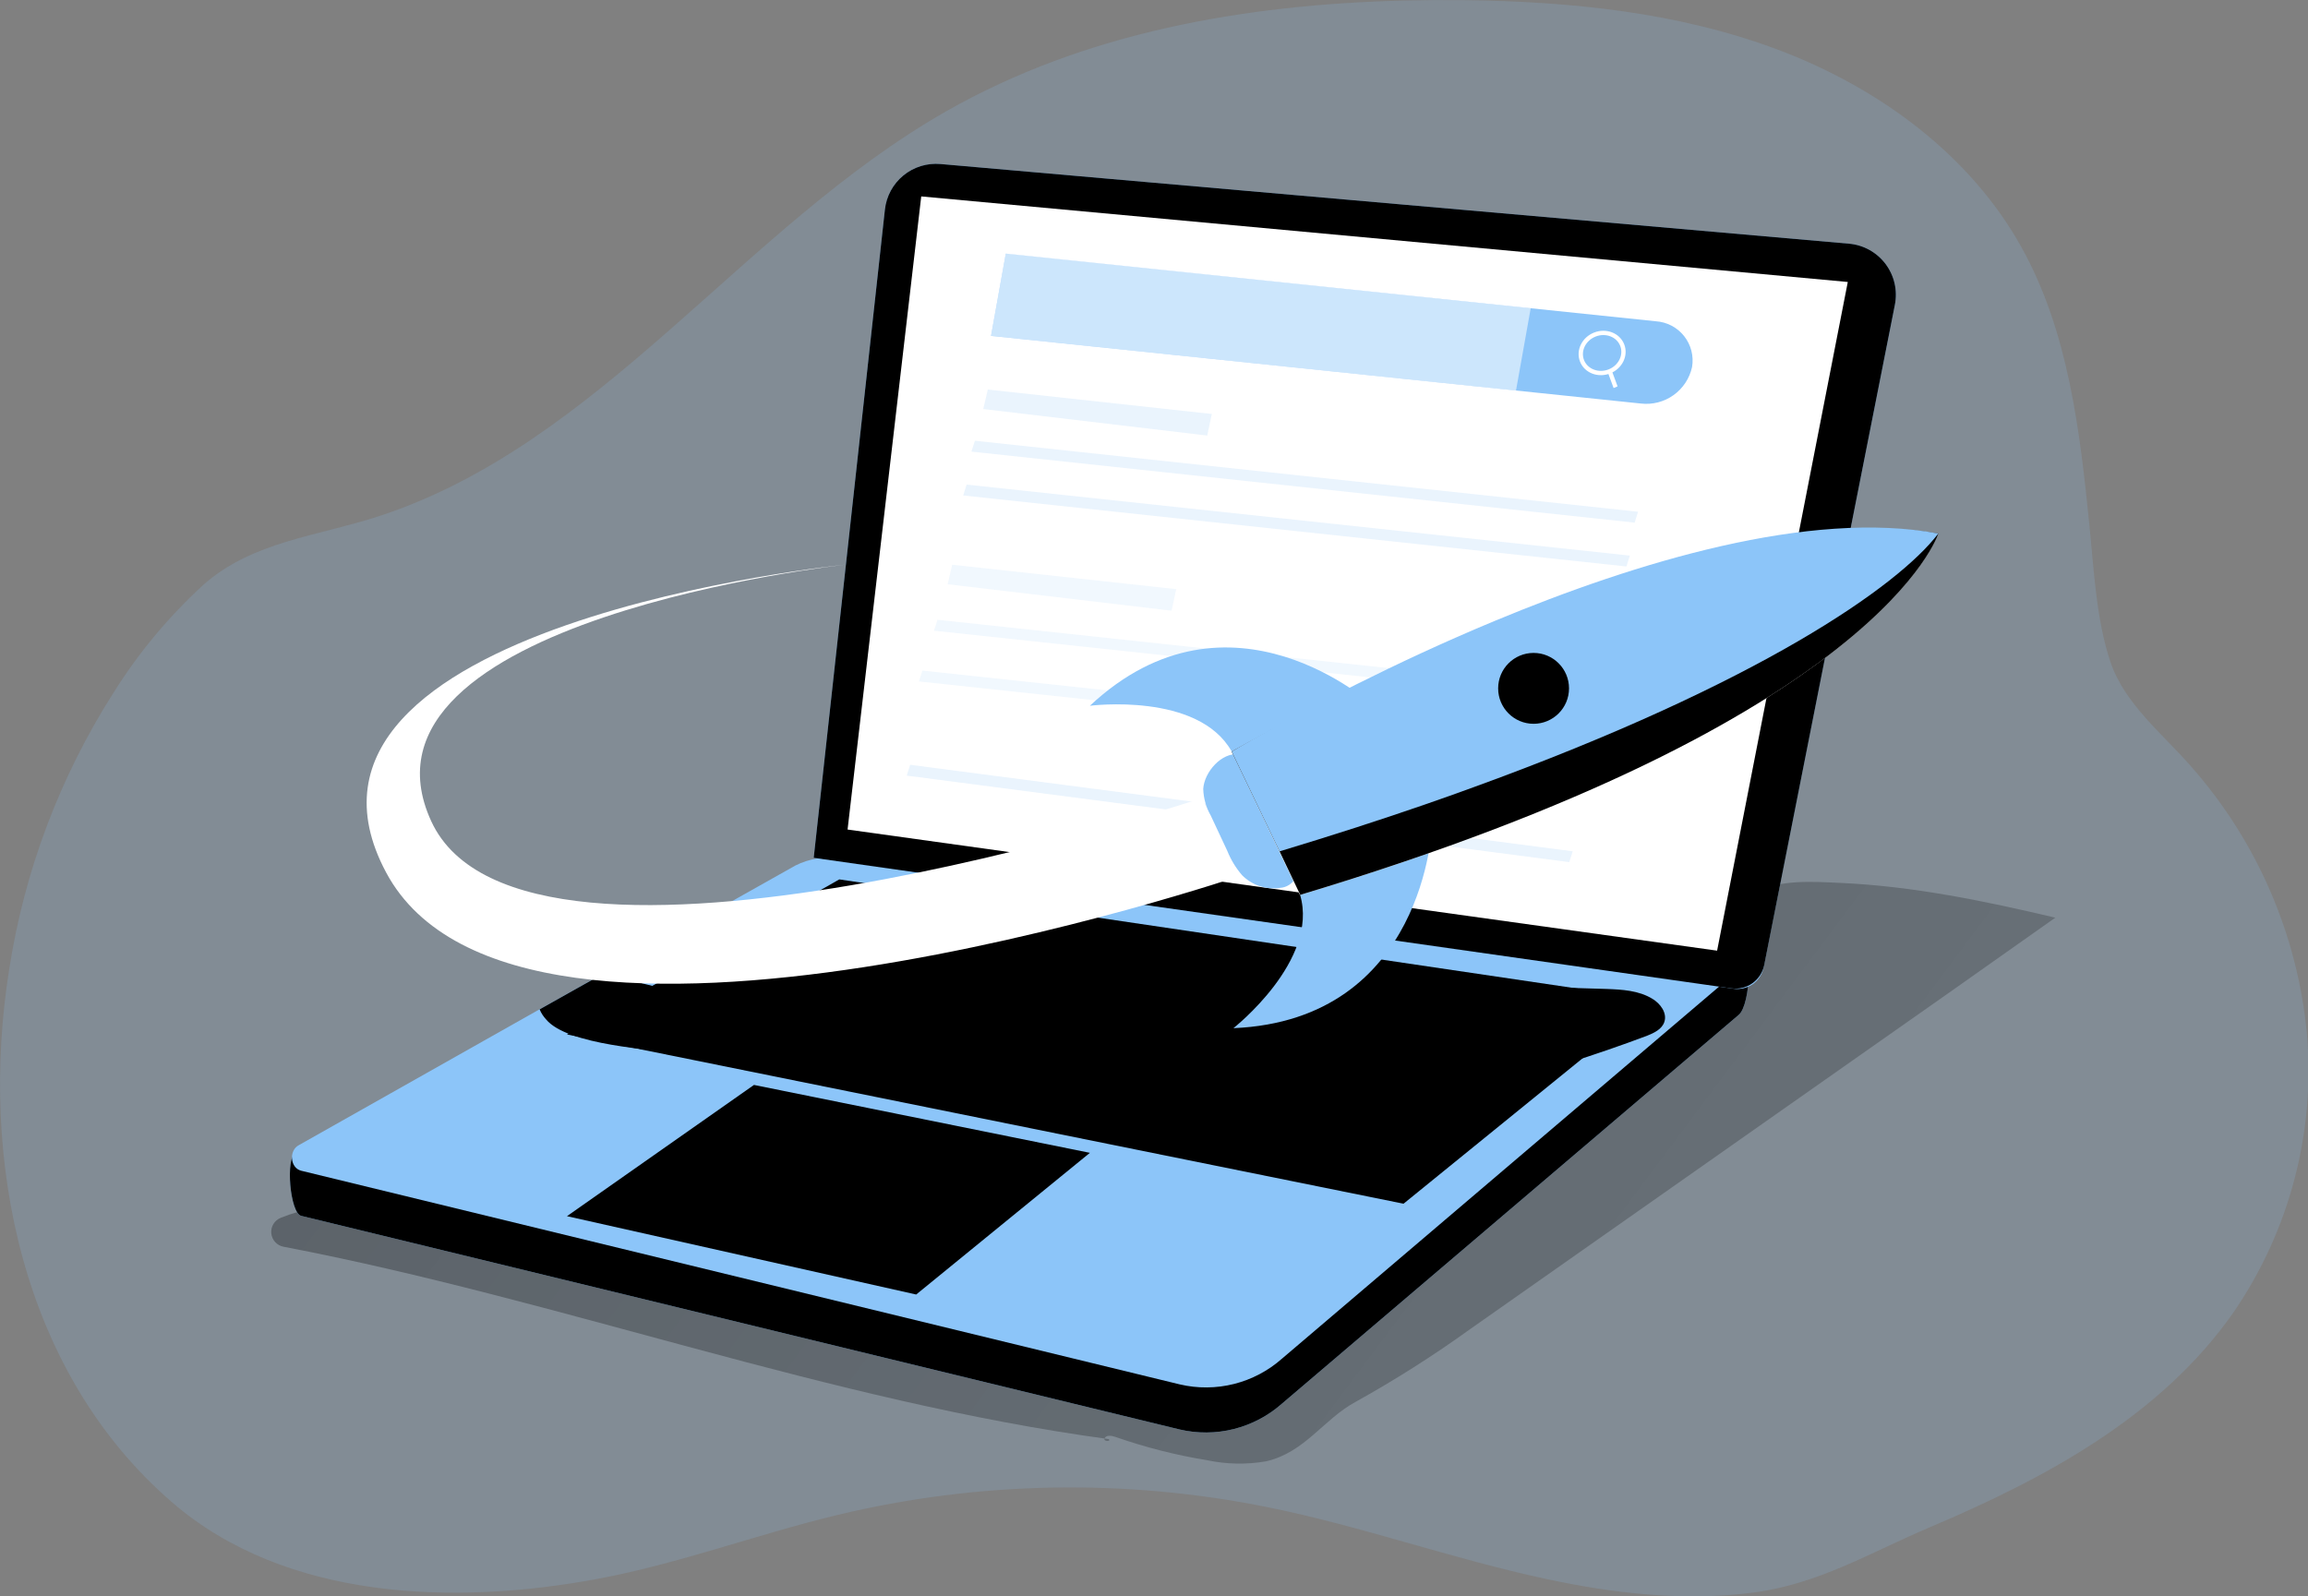 <svg width="558" height="386" viewBox="0 0 558 386" fill="none" xmlns="http://www.w3.org/2000/svg">
<rect x="0" y="0" width="558" height="386" fill="#808080" stroke="none"/>
<g clip-path="url(#clip0_6_57)">
<path opacity="0.18" d="M241.652 20.274C237.291 22.294 233.007 24.482 228.8 26.884C179.61 54.885 145.184 107.444 91.327 124.902C76.746 129.631 61.094 130.931 49.313 141.275C40.812 149.033 33.415 157.918 27.326 167.684C14.452 187.921 5.909 210.604 2.234 234.305C-5.126 280.208 5.171 331.895 41.693 363.339C69.142 386.994 109.993 388.188 144.373 381.792C164.095 378.135 182.991 371.005 202.514 366.307C236.647 358.128 272.153 357.496 306.556 364.456C329.246 369.046 351.171 376.957 373.877 381.807C390.187 385.311 407.17 387.255 423.817 385.097C439.79 383.031 452.107 375.412 466.657 369.261C494.336 357.525 522.35 342.56 539.992 317.329C553.562 297.556 559.831 273.679 557.725 249.79C555.429 225.937 545.668 203.417 529.832 185.434C522.809 177.355 513.629 170.224 510.202 159.942C506.775 149.66 506.239 137.664 505.168 127.121C502.843 104.001 500.058 80.223 488.797 59.904C476.281 37.319 454.111 21.146 429.922 12.042C405.732 2.938 379.584 0.337 353.742 0.031C315.476 -0.352 276.2 4.238 241.652 20.274Z" fill="#8CC5F9"/>
<path d="M496.906 221.896L470.896 240.257L355.409 321.399C346.54 327.79 337.303 333.656 327.747 338.965C319.959 343.172 315.506 351.205 306.081 353.347C301.401 354.161 296.609 354.078 291.959 353.103C284.357 351.865 276.877 349.966 269.606 347.426C268.718 347.12 267.448 346.936 267.051 347.793C266.653 348.65 268.795 348.558 268.045 347.977C200.341 338.796 135.652 314.314 68.56 301.462C67.781 301.317 67.069 300.923 66.533 300.339C65.997 299.756 65.665 299.013 65.587 298.224C65.51 297.435 65.69 296.642 66.103 295.965C66.514 295.288 67.135 294.763 67.872 294.469C73.273 292.266 79.163 291.409 85.115 290.246C95.826 288.272 106.383 286.344 117.062 284.6C138.586 280.871 160.317 278.459 182.134 277.378C218.365 275.848 254.933 279.719 290.766 274.103C324.809 268.778 356.848 255.176 388.519 241.558C396.169 238.283 403.957 234.887 409.94 229.133C414.637 224.62 418.401 218.667 424.383 215.699C430.595 212.639 438.153 213.174 444.824 213.48C462.419 214.261 479.8 217.841 496.906 221.896Z" fill="url(#paint0_linear_6_57)"/>
<path d="M71.498 278.678L222.726 212.884C226.001 211.24 229.698 210.626 233.329 211.124L420.374 227.022C423.954 227.527 423.312 242.92 420.374 245.383L309.906 339.424C306.579 342.361 302.596 344.458 298.292 345.539C293.987 346.62 289.486 346.653 285.166 345.636L72.829 293.995C70.121 293.337 68.958 279.933 71.498 278.678Z" fill="#8CC5F9"/>
<path d="M71.498 278.678L222.726 212.884C226.001 211.24 229.698 210.626 233.329 211.124L420.374 227.022C423.954 227.527 423.312 242.92 420.374 245.383L309.906 339.424C306.579 342.361 302.596 344.458 298.292 345.539C293.987 346.62 289.486 346.653 285.166 345.636L72.829 293.995C70.121 293.337 68.958 279.933 71.498 278.678Z" fill="url(#paint1_linear_6_57)"/>
<path d="M420.42 234.474L309.952 328.514C306.628 331.456 302.646 333.557 298.341 334.641C294.035 335.724 289.533 335.759 285.212 334.741L72.829 283.085C70.121 282.427 69.769 278.143 72.294 276.873L130.496 244.021L145.796 235.422L192.324 209.273C195.599 207.628 199.296 207.014 202.927 207.513L418.538 226.272C422.119 226.701 423.312 232.01 420.42 234.474Z" fill="#8CC5F9"/>
<path d="M202.912 212.639L399.994 241.787L339.329 291.057L137.075 250.127L202.912 212.639Z" fill="url(#paint2_linear_6_57)"/>
<path d="M402.381 247.112C401.8 248.872 399.887 249.775 398.158 250.463C385.554 255.192 372.703 259.237 359.663 262.582C347.285 265.994 334.372 269.437 321.734 267.172C320.147 266.759 318.501 266.625 316.868 266.774C314.175 267.264 312.186 269.452 310.09 271.181C299.64 279.78 284.37 277.822 271.059 275.404C271.635 271.016 271.921 266.594 271.916 262.169C236.313 262.808 200.72 260.382 165.533 254.916C157.883 253.738 137.213 252.804 131.995 246.454C131.35 245.754 130.833 244.946 130.465 244.067L145.765 235.468C146.459 235.498 147.146 235.606 147.816 235.789C188.527 247.079 230.84 251.475 273.002 248.795C274.089 243.302 268.412 236.432 272.727 232.79C274.147 231.78 275.867 231.279 277.608 231.367C284.067 231.116 290.489 232.462 296.305 235.285C299.747 236.968 302.991 239.171 306.709 240.12C310.347 240.842 314.079 240.961 317.756 240.472C341.229 238.715 364.782 238.265 388.305 239.125C392.176 239.263 396.23 239.492 399.52 241.527C401.448 242.69 403.116 244.955 402.381 247.112Z" fill="url(#paint3_linear_6_57)"/>
<path d="M182.287 262.337L263.501 278.755L221.502 313.014L137.075 294.071L182.287 262.337Z" fill="url(#paint4_linear_6_57)"/>
<path d="M141.68 300.008C142.511 301.676 143.686 303.149 145.129 304.328C146.572 305.507 148.249 306.366 150.05 306.848C156.017 308.286 190.794 317.191 190.794 317.191C190.794 317.191 196.455 317.864 199.592 314.131L141.68 300.008Z" fill="url(#paint5_linear_6_57)"/>
<path d="M196.731 207.421L419.166 239.079C420.796 239.306 422.451 238.902 423.794 237.95C425.136 236.997 426.064 235.567 426.387 233.953L458.12 73.705C458.46 71.995 458.435 70.232 458.048 68.532C457.661 66.832 456.92 65.233 455.874 63.838C454.827 62.443 453.498 61.285 451.974 60.438C450.45 59.592 448.764 59.076 447.027 58.925L227.362 39.66C224.129 39.377 220.913 40.372 218.405 42.431C215.897 44.491 214.295 47.451 213.943 50.677L196.731 207.421Z" fill="#8CC5F9"/>
<path d="M196.731 207.421L418.584 238.987C420.377 239.241 422.198 238.799 423.675 237.752C425.152 236.705 426.171 235.132 426.525 233.357L458.12 73.705C458.46 71.995 458.435 70.232 458.048 68.532C457.661 66.832 456.92 65.233 455.874 63.838C454.827 62.443 453.498 61.285 451.974 60.438C450.45 59.592 448.764 59.076 447.027 58.925L227.362 39.66C224.129 39.377 220.913 40.372 218.405 42.431C215.897 44.491 214.295 47.451 213.943 50.677L196.731 207.421Z" fill="url(#paint6_linear_6_57)"/>
<path d="M415.142 229.868L446.737 68.182L222.726 47.495L204.916 200.582L415.142 229.868Z" fill="white"/>
<path d="M396.72 97.575L239.602 81.218L243.167 61.327L400.331 77.683C401.659 77.77 402.954 78.134 404.133 78.752C405.311 79.371 406.346 80.231 407.172 81.275C407.997 82.32 408.593 83.526 408.922 84.815C409.252 86.105 409.306 87.449 409.083 88.761V88.761C408.48 91.501 406.881 93.919 404.597 95.547C402.313 97.176 399.506 97.898 396.72 97.575V97.575Z" fill="#8CC5F9"/>
<path opacity="0.56" d="M239.602 81.218L366.517 94.454L370.082 74.501L243.167 61.25L239.602 81.218Z" fill="white"/>
<path d="M389.085 89.81C391.768 88.76 393.163 85.912 392.199 83.449C391.236 80.986 388.28 79.84 385.596 80.889C382.913 81.939 381.518 84.787 382.481 87.25C383.445 89.713 386.401 90.859 389.085 89.81Z" stroke="white" stroke-width="1.04" stroke-miterlimit="10"/>
<path d="M390.6 93.627C390.493 93.367 389.162 89.741 389.162 89.741" stroke="white" stroke-width="1.04" stroke-miterlimit="10"/>
<path opacity="0.18" d="M395.205 126.371L234.859 109.204L235.7 106.572L396.032 123.74L395.205 126.371Z" fill="#8CC5F9"/>
<path opacity="0.18" d="M291.867 105.317L237.72 98.906L238.822 94.193L292.984 100.1L291.867 105.317Z" fill="#8CC5F9"/>
<path opacity="0.18" d="M393.216 136.975L232.87 119.807L233.696 117.176L394.043 134.343L393.216 136.975Z" fill="#8CC5F9"/>
<g opacity="0.66">
<path opacity="0.18" d="M283.253 147.671L229.106 141.275L230.208 136.547L284.37 142.453L283.253 147.671Z" fill="#8CC5F9"/>
<path opacity="0.18" d="M386.163 169.674L225.816 152.506L226.658 149.859L387.004 167.042L386.163 169.674Z" fill="#8CC5F9"/>
<path opacity="0.18" d="M382.506 181.945L222.16 164.777L223.001 162.145L383.332 179.313L382.506 181.945Z" fill="#8CC5F9"/>
</g>
<path opacity="0.18" d="M379.4 208.462L219.222 187.545L220.048 184.929L380.226 205.845L379.4 208.462Z" fill="#8CC5F9"/>
<path d="M290.521 193.008C290.521 193.008 126.655 247.265 104.256 198.562C81.856 149.859 204.518 136.516 204.518 136.516C204.518 136.516 61.186 150.792 93.347 210.956C125.508 271.12 300.298 211.629 300.298 211.629L290.521 193.008Z" fill="white"/>
<path d="M290.904 190.758C290.972 192.988 291.581 195.167 292.678 197.108L296.718 205.738C297.579 207.885 298.789 209.876 300.298 211.629C301.481 212.824 302.928 213.724 304.523 214.255C306.118 214.787 307.815 214.936 309.478 214.689C310.263 214.638 311.021 214.386 311.68 213.957C312.339 213.528 312.877 212.937 313.242 212.241C313.93 210.451 312.768 208.538 311.834 206.87C309.325 202.387 308.254 197.277 307.061 192.289C306.143 188.402 304.276 182.924 299.533 182.373C295.341 181.884 291.148 186.673 290.904 190.758Z" fill="#8CC5F9"/>
<path d="M332.061 170.653C332.061 170.653 297.391 138.934 263.501 170.653C263.501 170.653 289.695 167.271 297.773 181.7L332.061 170.653Z" fill="#8CC5F9"/>
<path d="M346.229 199.648C346.229 199.648 344.577 246.623 298.202 248.612C298.202 248.612 318.964 232.285 314.328 216.403L346.229 199.648Z" fill="#8CC5F9"/>
<path d="M297.773 181.731C297.773 181.731 407.094 118.996 468.555 129.034C468.555 129.034 454.662 174.203 314.282 216.403L297.773 181.731Z" fill="white"/>
<path d="M468.631 129.003C468.631 129.003 454.739 174.172 314.359 216.372L309.356 205.861L297.773 181.731C297.773 181.731 394.808 125.974 457.431 127.963C461.183 128.065 464.925 128.412 468.631 129.003V129.003Z" fill="url(#paint7_linear_6_57)"/>
<path d="M468.631 129.003C458.916 141.749 425.377 165.236 356.435 190.284C352.538 191.712 348.524 193.14 344.393 194.568C333.53 198.322 321.851 202.086 309.356 205.86L297.789 181.731C297.789 181.731 309.738 174.555 328.007 165.435C337.646 160.615 349.045 155.26 361.377 150.134C395.787 135.828 437.495 123.204 468.631 129.003Z" fill="#8CC5F9"/>
<path d="M370.771 179.451C377.717 179.451 383.348 173.82 383.348 166.873C383.348 159.927 377.717 154.296 370.771 154.296C363.825 154.296 358.194 159.927 358.194 166.873C358.194 173.82 363.825 179.451 370.771 179.451Z" fill="#8CC5F9"/>
<path d="M370.771 175.014C375.503 175.014 379.339 171.177 379.339 166.445C379.339 161.713 375.503 157.876 370.771 157.876C366.039 157.876 362.203 161.713 362.203 166.445C362.203 171.177 366.039 175.014 370.771 175.014Z" fill="url(#paint8_linear_6_57)"/>
<path d="M353.971 124.092C353.382 124.072 352.795 124.021 352.212 123.939C352.043 124.26 352.808 125.469 352.977 125.561C353.057 125.63 353.161 125.669 353.267 125.669C353.374 125.669 353.477 125.63 353.558 125.561C353.626 125.464 353.672 125.355 353.696 125.239L353.971 124.076" fill="white"/>
</g>
<defs>
<linearGradient id="paint0_linear_6_57" x1="-163.774" y1="-72.022" x2="985.074" y2="787.166" gradientUnits="userSpaceOnUse">
<stop offset="0.01"/>
<stop offset="0.08" stop-opacity="0.69"/>
<stop offset="0.21" stop-opacity="0.32"/>
<stop offset="1" stop-opacity="0"/>
</linearGradient>
<linearGradient id="paint1_linear_6_57" x1="59784.8" y1="21692.4" x2="64185.1" y2="58092.2" gradientUnits="userSpaceOnUse">
<stop offset="0.01"/>
<stop offset="0.08" stop-opacity="0.69"/>
<stop offset="0.21" stop-opacity="0.32"/>
<stop offset="1" stop-opacity="0"/>
</linearGradient>
<linearGradient id="paint2_linear_6_57" x1="49799.9" y1="5724.64" x2="48660.4" y2="31551.2" gradientUnits="userSpaceOnUse">
<stop offset="0.01"/>
<stop offset="0.08" stop-opacity="0.69"/>
<stop offset="0.21" stop-opacity="0.32"/>
<stop offset="1" stop-opacity="0"/>
</linearGradient>
<linearGradient id="paint3_linear_6_57" x1="49406.5" y1="5717.24" x2="49874.5" y2="18474" gradientUnits="userSpaceOnUse">
<stop offset="0.01"/>
<stop offset="0.08" stop-opacity="0.69"/>
<stop offset="0.21" stop-opacity="0.32"/>
<stop offset="1" stop-opacity="0"/>
</linearGradient>
<linearGradient id="paint4_linear_6_57" x1="18028.9" y1="6112.51" x2="17267.4" y2="18952.8" gradientUnits="userSpaceOnUse">
<stop offset="0.01"/>
<stop offset="0.08" stop-opacity="0.69"/>
<stop offset="0.21" stop-opacity="0.32"/>
<stop offset="1" stop-opacity="0"/>
</linearGradient>
<linearGradient id="paint5_linear_6_57" x1="8286.34" y1="4272.65" x2="8172.32" y2="5258.5" gradientUnits="userSpaceOnUse">
<stop offset="0.01"/>
<stop offset="0.08" stop-opacity="0.69"/>
<stop offset="0.21" stop-opacity="0.32"/>
<stop offset="1" stop-opacity="0"/>
</linearGradient>
<linearGradient id="paint6_linear_6_57" x1="59656.8" y1="6304.16" x2="72484.1" y2="153260" gradientUnits="userSpaceOnUse">
<stop offset="0.01"/>
<stop offset="0.08" stop-opacity="0.69"/>
<stop offset="0.21" stop-opacity="0.32"/>
<stop offset="1" stop-opacity="0"/>
</linearGradient>
<linearGradient id="paint7_linear_6_57" x1="46494.3" y1="10692.9" x2="47623.4" y2="21366.6" gradientUnits="userSpaceOnUse">
<stop offset="0.01"/>
<stop offset="0.08" stop-opacity="0.69"/>
<stop offset="0.21" stop-opacity="0.32"/>
<stop offset="1" stop-opacity="0"/>
</linearGradient>
<linearGradient id="paint8_linear_6_57" x1="3942.32" y1="1520.28" x2="6026.87" y2="3347.34" gradientUnits="userSpaceOnUse">
<stop offset="0.01"/>
<stop offset="0.08" stop-opacity="0.69"/>
<stop offset="0.21" stop-opacity="0.32"/>
<stop offset="1" stop-opacity="0"/>
</linearGradient>
<clipPath id="clip0_6_57">
<rect width="558" height="386" fill="white"/>
</clipPath>
</defs>
</svg>
